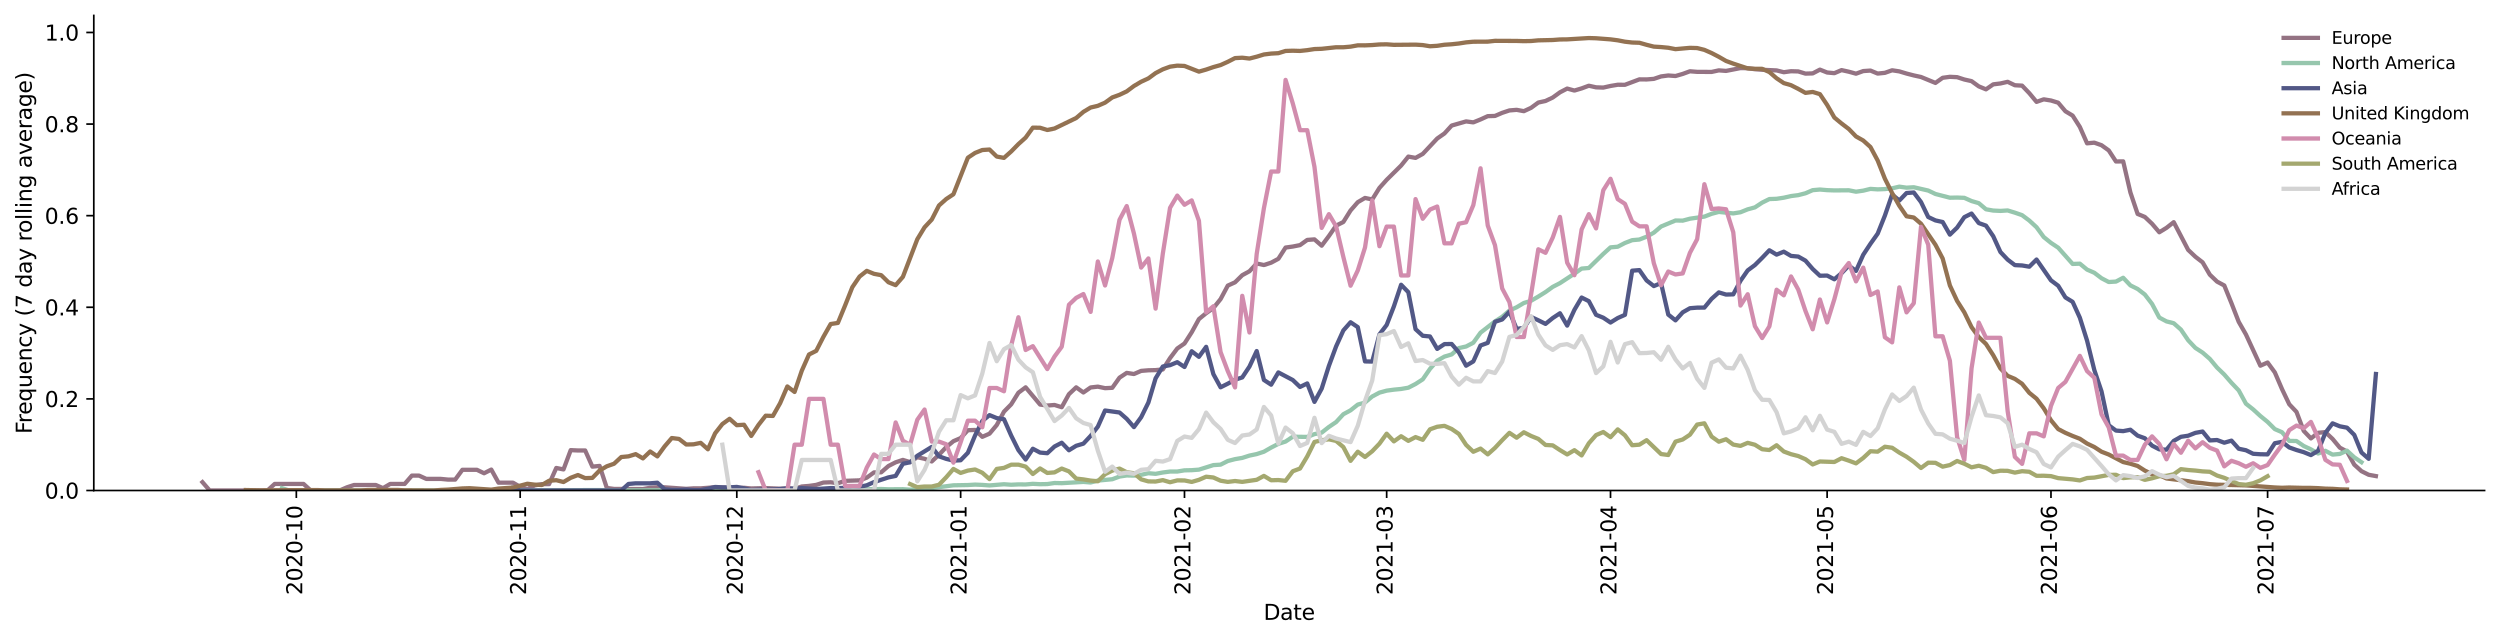 <?xml version="1.0" encoding="utf-8" standalone="no"?>
<!DOCTYPE svg PUBLIC "-//W3C//DTD SVG 1.1//EN"
  "http://www.w3.org/Graphics/SVG/1.1/DTD/svg11.dtd">
<svg height="298.621pt" version="1.1" viewBox="0 0 1166.981 298.621" width="1166.981pt" xmlns="http://www.w3.org/2000/svg" xmlns:xlink="http://www.w3.org/1999/xlink">
 <defs>
  <style type="text/css">*{stroke-linecap:butt;stroke-linejoin:round;}</style>
 </defs>
 <g id="figure_1">
  <g id="patch_1">
   <path d="M 0 298.621 
L 1166.981 298.621 
L 1166.981 0 
L 0 0 
z
" style="fill:#ffffff;"/>
  </g>
  <g id="axes_1">
   <g id="patch_2">
    <path d="M 43.781 228.96 
L 1159.781 228.96 
L 1159.781 7.2 
L 43.781 7.2 
z
" style="fill:#ffffff;"/>
   </g>
   <g id="matplotlib.axis_1">
    <g id="xtick_1">
     <g id="line2d_1">
      <defs>
       <path d="M 0 0 
L 0 3.5 
" id="m2a8f7f9be6" style="stroke:#000000;stroke-width:0.8;"/>
      </defs>
      <g>
       <use style="stroke:#000000;stroke-width:0.8;" x="138.326" xlink:href="#m2a8f7f9be6" y="228.96"/>
      </g>
     </g>
     <g id="text_1">
      <!-- 2020-10 -->
      <g transform="translate(141.085 277.743)rotate(-90)scale(0.1 -0.1)">
       <defs>
        <path d="M 1228 531 
L 3431 531 
L 3431 0 
L 469 0 
L 469 531 
Q 828 903 1448 1529 
Q 2069 2156 2228 2338 
Q 2531 2678 2651 2914 
Q 2772 3150 2772 3378 
Q 2772 3750 2511 3984 
Q 2250 4219 1831 4219 
Q 1534 4219 1204 4116 
Q 875 4013 500 3803 
L 500 4441 
Q 881 4594 1212 4672 
Q 1544 4750 1819 4750 
Q 2544 4750 2975 4387 
Q 3406 4025 3406 3419 
Q 3406 3131 3298 2873 
Q 3191 2616 2906 2266 
Q 2828 2175 2409 1742 
Q 1991 1309 1228 531 
z
" id="DejaVuSans-32" transform="scale(0.016)"/>
        <path d="M 2034 4250 
Q 1547 4250 1301 3770 
Q 1056 3291 1056 2328 
Q 1056 1369 1301 889 
Q 1547 409 2034 409 
Q 2525 409 2770 889 
Q 3016 1369 3016 2328 
Q 3016 3291 2770 3770 
Q 2525 4250 2034 4250 
z
M 2034 4750 
Q 2819 4750 3233 4129 
Q 3647 3509 3647 2328 
Q 3647 1150 3233 529 
Q 2819 -91 2034 -91 
Q 1250 -91 836 529 
Q 422 1150 422 2328 
Q 422 3509 836 4129 
Q 1250 4750 2034 4750 
z
" id="DejaVuSans-30" transform="scale(0.016)"/>
        <path d="M 313 2009 
L 1997 2009 
L 1997 1497 
L 313 1497 
L 313 2009 
z
" id="DejaVuSans-2d" transform="scale(0.016)"/>
        <path d="M 794 531 
L 1825 531 
L 1825 4091 
L 703 3866 
L 703 4441 
L 1819 4666 
L 2450 4666 
L 2450 531 
L 3481 531 
L 3481 0 
L 794 0 
L 794 531 
z
" id="DejaVuSans-31" transform="scale(0.016)"/>
       </defs>
       <use xlink:href="#DejaVuSans-32"/>
       <use x="63.623" xlink:href="#DejaVuSans-30"/>
       <use x="127.246" xlink:href="#DejaVuSans-32"/>
       <use x="190.869" xlink:href="#DejaVuSans-30"/>
       <use x="254.492" xlink:href="#DejaVuSans-2d"/>
       <use x="290.576" xlink:href="#DejaVuSans-31"/>
       <use x="354.199" xlink:href="#DejaVuSans-30"/>
      </g>
     </g>
    </g>
    <g id="xtick_2">
     <g id="line2d_2">
      <g>
       <use style="stroke:#000000;stroke-width:0.8;" x="242.814" xlink:href="#m2a8f7f9be6" y="228.96"/>
      </g>
     </g>
     <g id="text_2">
      <!-- 2020-11 -->
      <g transform="translate(245.574 277.743)rotate(-90)scale(0.1 -0.1)">
       <use xlink:href="#DejaVuSans-32"/>
       <use x="63.623" xlink:href="#DejaVuSans-30"/>
       <use x="127.246" xlink:href="#DejaVuSans-32"/>
       <use x="190.869" xlink:href="#DejaVuSans-30"/>
       <use x="254.492" xlink:href="#DejaVuSans-2d"/>
       <use x="290.576" xlink:href="#DejaVuSans-31"/>
       <use x="354.199" xlink:href="#DejaVuSans-31"/>
      </g>
     </g>
    </g>
    <g id="xtick_3">
     <g id="line2d_3">
      <g>
       <use style="stroke:#000000;stroke-width:0.8;" x="343.932" xlink:href="#m2a8f7f9be6" y="228.96"/>
      </g>
     </g>
     <g id="text_3">
      <!-- 2020-12 -->
      <g transform="translate(346.691 277.743)rotate(-90)scale(0.1 -0.1)">
       <use xlink:href="#DejaVuSans-32"/>
       <use x="63.623" xlink:href="#DejaVuSans-30"/>
       <use x="127.246" xlink:href="#DejaVuSans-32"/>
       <use x="190.869" xlink:href="#DejaVuSans-30"/>
       <use x="254.492" xlink:href="#DejaVuSans-2d"/>
       <use x="290.576" xlink:href="#DejaVuSans-31"/>
       <use x="354.199" xlink:href="#DejaVuSans-32"/>
      </g>
     </g>
    </g>
    <g id="xtick_4">
     <g id="line2d_4">
      <g>
       <use style="stroke:#000000;stroke-width:0.8;" x="448.42" xlink:href="#m2a8f7f9be6" y="228.96"/>
      </g>
     </g>
     <g id="text_4">
      <!-- 2021-01 -->
      <g transform="translate(451.179 277.743)rotate(-90)scale(0.1 -0.1)">
       <use xlink:href="#DejaVuSans-32"/>
       <use x="63.623" xlink:href="#DejaVuSans-30"/>
       <use x="127.246" xlink:href="#DejaVuSans-32"/>
       <use x="190.869" xlink:href="#DejaVuSans-31"/>
       <use x="254.492" xlink:href="#DejaVuSans-2d"/>
       <use x="290.576" xlink:href="#DejaVuSans-30"/>
       <use x="354.199" xlink:href="#DejaVuSans-31"/>
      </g>
     </g>
    </g>
    <g id="xtick_5">
     <g id="line2d_5">
      <g>
       <use style="stroke:#000000;stroke-width:0.8;" x="552.908" xlink:href="#m2a8f7f9be6" y="228.96"/>
      </g>
     </g>
     <g id="text_5">
      <!-- 2021-02 -->
      <g transform="translate(555.667 277.743)rotate(-90)scale(0.1 -0.1)">
       <use xlink:href="#DejaVuSans-32"/>
       <use x="63.623" xlink:href="#DejaVuSans-30"/>
       <use x="127.246" xlink:href="#DejaVuSans-32"/>
       <use x="190.869" xlink:href="#DejaVuSans-31"/>
       <use x="254.492" xlink:href="#DejaVuSans-2d"/>
       <use x="290.576" xlink:href="#DejaVuSans-30"/>
       <use x="354.199" xlink:href="#DejaVuSans-32"/>
      </g>
     </g>
    </g>
    <g id="xtick_6">
     <g id="line2d_6">
      <g>
       <use style="stroke:#000000;stroke-width:0.8;" x="647.284" xlink:href="#m2a8f7f9be6" y="228.96"/>
      </g>
     </g>
     <g id="text_6">
      <!-- 2021-03 -->
      <g transform="translate(650.043 277.743)rotate(-90)scale(0.1 -0.1)">
       <defs>
        <path d="M 2597 2516 
Q 3050 2419 3304 2112 
Q 3559 1806 3559 1356 
Q 3559 666 3084 287 
Q 2609 -91 1734 -91 
Q 1441 -91 1130 -33 
Q 819 25 488 141 
L 488 750 
Q 750 597 1062 519 
Q 1375 441 1716 441 
Q 2309 441 2620 675 
Q 2931 909 2931 1356 
Q 2931 1769 2642 2001 
Q 2353 2234 1838 2234 
L 1294 2234 
L 1294 2753 
L 1863 2753 
Q 2328 2753 2575 2939 
Q 2822 3125 2822 3475 
Q 2822 3834 2567 4026 
Q 2313 4219 1838 4219 
Q 1578 4219 1281 4162 
Q 984 4106 628 3988 
L 628 4550 
Q 988 4650 1302 4700 
Q 1616 4750 1894 4750 
Q 2613 4750 3031 4423 
Q 3450 4097 3450 3541 
Q 3450 3153 3228 2886 
Q 3006 2619 2597 2516 
z
" id="DejaVuSans-33" transform="scale(0.016)"/>
       </defs>
       <use xlink:href="#DejaVuSans-32"/>
       <use x="63.623" xlink:href="#DejaVuSans-30"/>
       <use x="127.246" xlink:href="#DejaVuSans-32"/>
       <use x="190.869" xlink:href="#DejaVuSans-31"/>
       <use x="254.492" xlink:href="#DejaVuSans-2d"/>
       <use x="290.576" xlink:href="#DejaVuSans-30"/>
       <use x="354.199" xlink:href="#DejaVuSans-33"/>
      </g>
     </g>
    </g>
    <g id="xtick_7">
     <g id="line2d_7">
      <g>
       <use style="stroke:#000000;stroke-width:0.8;" x="751.772" xlink:href="#m2a8f7f9be6" y="228.96"/>
      </g>
     </g>
     <g id="text_7">
      <!-- 2021-04 -->
      <g transform="translate(754.532 277.743)rotate(-90)scale(0.1 -0.1)">
       <defs>
        <path d="M 2419 4116 
L 825 1625 
L 2419 1625 
L 2419 4116 
z
M 2253 4666 
L 3047 4666 
L 3047 1625 
L 3713 1625 
L 3713 1100 
L 3047 1100 
L 3047 0 
L 2419 0 
L 2419 1100 
L 313 1100 
L 313 1709 
L 2253 4666 
z
" id="DejaVuSans-34" transform="scale(0.016)"/>
       </defs>
       <use xlink:href="#DejaVuSans-32"/>
       <use x="63.623" xlink:href="#DejaVuSans-30"/>
       <use x="127.246" xlink:href="#DejaVuSans-32"/>
       <use x="190.869" xlink:href="#DejaVuSans-31"/>
       <use x="254.492" xlink:href="#DejaVuSans-2d"/>
       <use x="290.576" xlink:href="#DejaVuSans-30"/>
       <use x="354.199" xlink:href="#DejaVuSans-34"/>
      </g>
     </g>
    </g>
    <g id="xtick_8">
     <g id="line2d_8">
      <g>
       <use style="stroke:#000000;stroke-width:0.8;" x="852.89" xlink:href="#m2a8f7f9be6" y="228.96"/>
      </g>
     </g>
     <g id="text_8">
      <!-- 2021-05 -->
      <g transform="translate(855.649 277.743)rotate(-90)scale(0.1 -0.1)">
       <defs>
        <path d="M 691 4666 
L 3169 4666 
L 3169 4134 
L 1269 4134 
L 1269 2991 
Q 1406 3038 1543 3061 
Q 1681 3084 1819 3084 
Q 2600 3084 3056 2656 
Q 3513 2228 3513 1497 
Q 3513 744 3044 326 
Q 2575 -91 1722 -91 
Q 1428 -91 1123 -41 
Q 819 9 494 109 
L 494 744 
Q 775 591 1075 516 
Q 1375 441 1709 441 
Q 2250 441 2565 725 
Q 2881 1009 2881 1497 
Q 2881 1984 2565 2268 
Q 2250 2553 1709 2553 
Q 1456 2553 1204 2497 
Q 953 2441 691 2322 
L 691 4666 
z
" id="DejaVuSans-35" transform="scale(0.016)"/>
       </defs>
       <use xlink:href="#DejaVuSans-32"/>
       <use x="63.623" xlink:href="#DejaVuSans-30"/>
       <use x="127.246" xlink:href="#DejaVuSans-32"/>
       <use x="190.869" xlink:href="#DejaVuSans-31"/>
       <use x="254.492" xlink:href="#DejaVuSans-2d"/>
       <use x="290.576" xlink:href="#DejaVuSans-30"/>
       <use x="354.199" xlink:href="#DejaVuSans-35"/>
      </g>
     </g>
    </g>
    <g id="xtick_9">
     <g id="line2d_9">
      <g>
       <use style="stroke:#000000;stroke-width:0.8;" x="957.378" xlink:href="#m2a8f7f9be6" y="228.96"/>
      </g>
     </g>
     <g id="text_9">
      <!-- 2021-06 -->
      <g transform="translate(960.137 277.743)rotate(-90)scale(0.1 -0.1)">
       <defs>
        <path d="M 2113 2584 
Q 1688 2584 1439 2293 
Q 1191 2003 1191 1497 
Q 1191 994 1439 701 
Q 1688 409 2113 409 
Q 2538 409 2786 701 
Q 3034 994 3034 1497 
Q 3034 2003 2786 2293 
Q 2538 2584 2113 2584 
z
M 3366 4563 
L 3366 3988 
Q 3128 4100 2886 4159 
Q 2644 4219 2406 4219 
Q 1781 4219 1451 3797 
Q 1122 3375 1075 2522 
Q 1259 2794 1537 2939 
Q 1816 3084 2150 3084 
Q 2853 3084 3261 2657 
Q 3669 2231 3669 1497 
Q 3669 778 3244 343 
Q 2819 -91 2113 -91 
Q 1303 -91 875 529 
Q 447 1150 447 2328 
Q 447 3434 972 4092 
Q 1497 4750 2381 4750 
Q 2619 4750 2861 4703 
Q 3103 4656 3366 4563 
z
" id="DejaVuSans-36" transform="scale(0.016)"/>
       </defs>
       <use xlink:href="#DejaVuSans-32"/>
       <use x="63.623" xlink:href="#DejaVuSans-30"/>
       <use x="127.246" xlink:href="#DejaVuSans-32"/>
       <use x="190.869" xlink:href="#DejaVuSans-31"/>
       <use x="254.492" xlink:href="#DejaVuSans-2d"/>
       <use x="290.576" xlink:href="#DejaVuSans-30"/>
       <use x="354.199" xlink:href="#DejaVuSans-36"/>
      </g>
     </g>
    </g>
    <g id="xtick_10">
     <g id="line2d_10">
      <g>
       <use style="stroke:#000000;stroke-width:0.8;" x="1058.495" xlink:href="#m2a8f7f9be6" y="228.96"/>
      </g>
     </g>
     <g id="text_10">
      <!-- 2021-07 -->
      <g transform="translate(1061.255 277.743)rotate(-90)scale(0.1 -0.1)">
       <defs>
        <path d="M 525 4666 
L 3525 4666 
L 3525 4397 
L 1831 0 
L 1172 0 
L 2766 4134 
L 525 4134 
L 525 4666 
z
" id="DejaVuSans-37" transform="scale(0.016)"/>
       </defs>
       <use xlink:href="#DejaVuSans-32"/>
       <use x="63.623" xlink:href="#DejaVuSans-30"/>
       <use x="127.246" xlink:href="#DejaVuSans-32"/>
       <use x="190.869" xlink:href="#DejaVuSans-31"/>
       <use x="254.492" xlink:href="#DejaVuSans-2d"/>
       <use x="290.576" xlink:href="#DejaVuSans-30"/>
       <use x="354.199" xlink:href="#DejaVuSans-37"/>
      </g>
     </g>
    </g>
    <g id="text_11">
     <!-- Date -->
     <g transform="translate(589.83 289.341)scale(0.1 -0.1)">
      <defs>
       <path d="M 1259 4147 
L 1259 519 
L 2022 519 
Q 2988 519 3436 956 
Q 3884 1394 3884 2338 
Q 3884 3275 3436 3711 
Q 2988 4147 2022 4147 
L 1259 4147 
z
M 628 4666 
L 1925 4666 
Q 3281 4666 3915 4102 
Q 4550 3538 4550 2338 
Q 4550 1131 3912 565 
Q 3275 0 1925 0 
L 628 0 
L 628 4666 
z
" id="DejaVuSans-44" transform="scale(0.016)"/>
       <path d="M 2194 1759 
Q 1497 1759 1228 1600 
Q 959 1441 959 1056 
Q 959 750 1161 570 
Q 1363 391 1709 391 
Q 2188 391 2477 730 
Q 2766 1069 2766 1631 
L 2766 1759 
L 2194 1759 
z
M 3341 1997 
L 3341 0 
L 2766 0 
L 2766 531 
Q 2569 213 2275 61 
Q 1981 -91 1556 -91 
Q 1019 -91 701 211 
Q 384 513 384 1019 
Q 384 1609 779 1909 
Q 1175 2209 1959 2209 
L 2766 2209 
L 2766 2266 
Q 2766 2663 2505 2880 
Q 2244 3097 1772 3097 
Q 1472 3097 1187 3025 
Q 903 2953 641 2809 
L 641 3341 
Q 956 3463 1253 3523 
Q 1550 3584 1831 3584 
Q 2591 3584 2966 3190 
Q 3341 2797 3341 1997 
z
" id="DejaVuSans-61" transform="scale(0.016)"/>
       <path d="M 1172 4494 
L 1172 3500 
L 2356 3500 
L 2356 3053 
L 1172 3053 
L 1172 1153 
Q 1172 725 1289 603 
Q 1406 481 1766 481 
L 2356 481 
L 2356 0 
L 1766 0 
Q 1100 0 847 248 
Q 594 497 594 1153 
L 594 3053 
L 172 3053 
L 172 3500 
L 594 3500 
L 594 4494 
L 1172 4494 
z
" id="DejaVuSans-74" transform="scale(0.016)"/>
       <path d="M 3597 1894 
L 3597 1613 
L 953 1613 
Q 991 1019 1311 708 
Q 1631 397 2203 397 
Q 2534 397 2845 478 
Q 3156 559 3463 722 
L 3463 178 
Q 3153 47 2828 -22 
Q 2503 -91 2169 -91 
Q 1331 -91 842 396 
Q 353 884 353 1716 
Q 353 2575 817 3079 
Q 1281 3584 2069 3584 
Q 2775 3584 3186 3129 
Q 3597 2675 3597 1894 
z
M 3022 2063 
Q 3016 2534 2758 2815 
Q 2500 3097 2075 3097 
Q 1594 3097 1305 2825 
Q 1016 2553 972 2059 
L 3022 2063 
z
" id="DejaVuSans-65" transform="scale(0.016)"/>
      </defs>
      <use xlink:href="#DejaVuSans-44"/>
      <use x="77.002" xlink:href="#DejaVuSans-61"/>
      <use x="138.281" xlink:href="#DejaVuSans-74"/>
      <use x="177.49" xlink:href="#DejaVuSans-65"/>
     </g>
    </g>
   </g>
   <g id="matplotlib.axis_2">
    <g id="ytick_1">
     <g id="line2d_11">
      <defs>
       <path d="M 0 0 
L -3.5 0 
" id="m794d58ece5" style="stroke:#000000;stroke-width:0.8;"/>
      </defs>
      <g>
       <use style="stroke:#000000;stroke-width:0.8;" x="43.781" xlink:href="#m794d58ece5" y="228.96"/>
      </g>
     </g>
     <g id="text_12">
      <!-- 0.0 -->
      <g transform="translate(20.878 232.759)scale(0.1 -0.1)">
       <defs>
        <path d="M 684 794 
L 1344 794 
L 1344 0 
L 684 0 
L 684 794 
z
" id="DejaVuSans-2e" transform="scale(0.016)"/>
       </defs>
       <use xlink:href="#DejaVuSans-30"/>
       <use x="63.623" xlink:href="#DejaVuSans-2e"/>
       <use x="95.41" xlink:href="#DejaVuSans-30"/>
      </g>
     </g>
    </g>
    <g id="ytick_2">
     <g id="line2d_12">
      <g>
       <use style="stroke:#000000;stroke-width:0.8;" x="43.781" xlink:href="#m794d58ece5" y="186.199"/>
      </g>
     </g>
     <g id="text_13">
      <!-- 0.2 -->
      <g transform="translate(20.878 189.999)scale(0.1 -0.1)">
       <use xlink:href="#DejaVuSans-30"/>
       <use x="63.623" xlink:href="#DejaVuSans-2e"/>
       <use x="95.41" xlink:href="#DejaVuSans-32"/>
      </g>
     </g>
    </g>
    <g id="ytick_3">
     <g id="line2d_13">
      <g>
       <use style="stroke:#000000;stroke-width:0.8;" x="43.781" xlink:href="#m794d58ece5" y="143.439"/>
      </g>
     </g>
     <g id="text_14">
      <!-- 0.4 -->
      <g transform="translate(20.878 147.238)scale(0.1 -0.1)">
       <use xlink:href="#DejaVuSans-30"/>
       <use x="63.623" xlink:href="#DejaVuSans-2e"/>
       <use x="95.41" xlink:href="#DejaVuSans-34"/>
      </g>
     </g>
    </g>
    <g id="ytick_4">
     <g id="line2d_14">
      <g>
       <use style="stroke:#000000;stroke-width:0.8;" x="43.781" xlink:href="#m794d58ece5" y="100.678"/>
      </g>
     </g>
     <g id="text_15">
      <!-- 0.6 -->
      <g transform="translate(20.878 104.478)scale(0.1 -0.1)">
       <use xlink:href="#DejaVuSans-30"/>
       <use x="63.623" xlink:href="#DejaVuSans-2e"/>
       <use x="95.41" xlink:href="#DejaVuSans-36"/>
      </g>
     </g>
    </g>
    <g id="ytick_5">
     <g id="line2d_15">
      <g>
       <use style="stroke:#000000;stroke-width:0.8;" x="43.781" xlink:href="#m794d58ece5" y="57.918"/>
      </g>
     </g>
     <g id="text_16">
      <!-- 0.8 -->
      <g transform="translate(20.878 61.717)scale(0.1 -0.1)">
       <defs>
        <path d="M 2034 2216 
Q 1584 2216 1326 1975 
Q 1069 1734 1069 1313 
Q 1069 891 1326 650 
Q 1584 409 2034 409 
Q 2484 409 2743 651 
Q 3003 894 3003 1313 
Q 3003 1734 2745 1975 
Q 2488 2216 2034 2216 
z
M 1403 2484 
Q 997 2584 770 2862 
Q 544 3141 544 3541 
Q 544 4100 942 4425 
Q 1341 4750 2034 4750 
Q 2731 4750 3128 4425 
Q 3525 4100 3525 3541 
Q 3525 3141 3298 2862 
Q 3072 2584 2669 2484 
Q 3125 2378 3379 2068 
Q 3634 1759 3634 1313 
Q 3634 634 3220 271 
Q 2806 -91 2034 -91 
Q 1263 -91 848 271 
Q 434 634 434 1313 
Q 434 1759 690 2068 
Q 947 2378 1403 2484 
z
M 1172 3481 
Q 1172 3119 1398 2916 
Q 1625 2713 2034 2713 
Q 2441 2713 2670 2916 
Q 2900 3119 2900 3481 
Q 2900 3844 2670 4047 
Q 2441 4250 2034 4250 
Q 1625 4250 1398 4047 
Q 1172 3844 1172 3481 
z
" id="DejaVuSans-38" transform="scale(0.016)"/>
       </defs>
       <use xlink:href="#DejaVuSans-30"/>
       <use x="63.623" xlink:href="#DejaVuSans-2e"/>
       <use x="95.41" xlink:href="#DejaVuSans-38"/>
      </g>
     </g>
    </g>
    <g id="ytick_6">
     <g id="line2d_16">
      <g>
       <use style="stroke:#000000;stroke-width:0.8;" x="43.781" xlink:href="#m794d58ece5" y="15.157"/>
      </g>
     </g>
     <g id="text_17">
      <!-- 1.0 -->
      <g transform="translate(20.878 18.957)scale(0.1 -0.1)">
       <use xlink:href="#DejaVuSans-31"/>
       <use x="63.623" xlink:href="#DejaVuSans-2e"/>
       <use x="95.41" xlink:href="#DejaVuSans-30"/>
      </g>
     </g>
    </g>
    <g id="text_18">
     <!-- Frequency (7 day rolling average) -->
     <g transform="translate(14.798 202.529)rotate(-90)scale(0.1 -0.1)">
      <defs>
       <path d="M 628 4666 
L 3309 4666 
L 3309 4134 
L 1259 4134 
L 1259 2759 
L 3109 2759 
L 3109 2228 
L 1259 2228 
L 1259 0 
L 628 0 
L 628 4666 
z
" id="DejaVuSans-46" transform="scale(0.016)"/>
       <path d="M 2631 2963 
Q 2534 3019 2420 3045 
Q 2306 3072 2169 3072 
Q 1681 3072 1420 2755 
Q 1159 2438 1159 1844 
L 1159 0 
L 581 0 
L 581 3500 
L 1159 3500 
L 1159 2956 
Q 1341 3275 1631 3429 
Q 1922 3584 2338 3584 
Q 2397 3584 2469 3576 
Q 2541 3569 2628 3553 
L 2631 2963 
z
" id="DejaVuSans-72" transform="scale(0.016)"/>
       <path d="M 947 1747 
Q 947 1113 1208 752 
Q 1469 391 1925 391 
Q 2381 391 2643 752 
Q 2906 1113 2906 1747 
Q 2906 2381 2643 2742 
Q 2381 3103 1925 3103 
Q 1469 3103 1208 2742 
Q 947 2381 947 1747 
z
M 2906 525 
Q 2725 213 2448 61 
Q 2172 -91 1784 -91 
Q 1150 -91 751 415 
Q 353 922 353 1747 
Q 353 2572 751 3078 
Q 1150 3584 1784 3584 
Q 2172 3584 2448 3432 
Q 2725 3281 2906 2969 
L 2906 3500 
L 3481 3500 
L 3481 -1331 
L 2906 -1331 
L 2906 525 
z
" id="DejaVuSans-71" transform="scale(0.016)"/>
       <path d="M 544 1381 
L 544 3500 
L 1119 3500 
L 1119 1403 
Q 1119 906 1312 657 
Q 1506 409 1894 409 
Q 2359 409 2629 706 
Q 2900 1003 2900 1516 
L 2900 3500 
L 3475 3500 
L 3475 0 
L 2900 0 
L 2900 538 
Q 2691 219 2414 64 
Q 2138 -91 1772 -91 
Q 1169 -91 856 284 
Q 544 659 544 1381 
z
M 1991 3584 
L 1991 3584 
z
" id="DejaVuSans-75" transform="scale(0.016)"/>
       <path d="M 3513 2113 
L 3513 0 
L 2938 0 
L 2938 2094 
Q 2938 2591 2744 2837 
Q 2550 3084 2163 3084 
Q 1697 3084 1428 2787 
Q 1159 2491 1159 1978 
L 1159 0 
L 581 0 
L 581 3500 
L 1159 3500 
L 1159 2956 
Q 1366 3272 1645 3428 
Q 1925 3584 2291 3584 
Q 2894 3584 3203 3211 
Q 3513 2838 3513 2113 
z
" id="DejaVuSans-6e" transform="scale(0.016)"/>
       <path d="M 3122 3366 
L 3122 2828 
Q 2878 2963 2633 3030 
Q 2388 3097 2138 3097 
Q 1578 3097 1268 2742 
Q 959 2388 959 1747 
Q 959 1106 1268 751 
Q 1578 397 2138 397 
Q 2388 397 2633 464 
Q 2878 531 3122 666 
L 3122 134 
Q 2881 22 2623 -34 
Q 2366 -91 2075 -91 
Q 1284 -91 818 406 
Q 353 903 353 1747 
Q 353 2603 823 3093 
Q 1294 3584 2113 3584 
Q 2378 3584 2631 3529 
Q 2884 3475 3122 3366 
z
" id="DejaVuSans-63" transform="scale(0.016)"/>
       <path d="M 2059 -325 
Q 1816 -950 1584 -1140 
Q 1353 -1331 966 -1331 
L 506 -1331 
L 506 -850 
L 844 -850 
Q 1081 -850 1212 -737 
Q 1344 -625 1503 -206 
L 1606 56 
L 191 3500 
L 800 3500 
L 1894 763 
L 2988 3500 
L 3597 3500 
L 2059 -325 
z
" id="DejaVuSans-79" transform="scale(0.016)"/>
       <path id="DejaVuSans-20" transform="scale(0.016)"/>
       <path d="M 1984 4856 
Q 1566 4138 1362 3434 
Q 1159 2731 1159 2009 
Q 1159 1288 1364 580 
Q 1569 -128 1984 -844 
L 1484 -844 
Q 1016 -109 783 600 
Q 550 1309 550 2009 
Q 550 2706 781 3412 
Q 1013 4119 1484 4856 
L 1984 4856 
z
" id="DejaVuSans-28" transform="scale(0.016)"/>
       <path d="M 2906 2969 
L 2906 4863 
L 3481 4863 
L 3481 0 
L 2906 0 
L 2906 525 
Q 2725 213 2448 61 
Q 2172 -91 1784 -91 
Q 1150 -91 751 415 
Q 353 922 353 1747 
Q 353 2572 751 3078 
Q 1150 3584 1784 3584 
Q 2172 3584 2448 3432 
Q 2725 3281 2906 2969 
z
M 947 1747 
Q 947 1113 1208 752 
Q 1469 391 1925 391 
Q 2381 391 2643 752 
Q 2906 1113 2906 1747 
Q 2906 2381 2643 2742 
Q 2381 3103 1925 3103 
Q 1469 3103 1208 2742 
Q 947 2381 947 1747 
z
" id="DejaVuSans-64" transform="scale(0.016)"/>
       <path d="M 1959 3097 
Q 1497 3097 1228 2736 
Q 959 2375 959 1747 
Q 959 1119 1226 758 
Q 1494 397 1959 397 
Q 2419 397 2687 759 
Q 2956 1122 2956 1747 
Q 2956 2369 2687 2733 
Q 2419 3097 1959 3097 
z
M 1959 3584 
Q 2709 3584 3137 3096 
Q 3566 2609 3566 1747 
Q 3566 888 3137 398 
Q 2709 -91 1959 -91 
Q 1206 -91 779 398 
Q 353 888 353 1747 
Q 353 2609 779 3096 
Q 1206 3584 1959 3584 
z
" id="DejaVuSans-6f" transform="scale(0.016)"/>
       <path d="M 603 4863 
L 1178 4863 
L 1178 0 
L 603 0 
L 603 4863 
z
" id="DejaVuSans-6c" transform="scale(0.016)"/>
       <path d="M 603 3500 
L 1178 3500 
L 1178 0 
L 603 0 
L 603 3500 
z
M 603 4863 
L 1178 4863 
L 1178 4134 
L 603 4134 
L 603 4863 
z
" id="DejaVuSans-69" transform="scale(0.016)"/>
       <path d="M 2906 1791 
Q 2906 2416 2648 2759 
Q 2391 3103 1925 3103 
Q 1463 3103 1205 2759 
Q 947 2416 947 1791 
Q 947 1169 1205 825 
Q 1463 481 1925 481 
Q 2391 481 2648 825 
Q 2906 1169 2906 1791 
z
M 3481 434 
Q 3481 -459 3084 -895 
Q 2688 -1331 1869 -1331 
Q 1566 -1331 1297 -1286 
Q 1028 -1241 775 -1147 
L 775 -588 
Q 1028 -725 1275 -790 
Q 1522 -856 1778 -856 
Q 2344 -856 2625 -561 
Q 2906 -266 2906 331 
L 2906 616 
Q 2728 306 2450 153 
Q 2172 0 1784 0 
Q 1141 0 747 490 
Q 353 981 353 1791 
Q 353 2603 747 3093 
Q 1141 3584 1784 3584 
Q 2172 3584 2450 3431 
Q 2728 3278 2906 2969 
L 2906 3500 
L 3481 3500 
L 3481 434 
z
" id="DejaVuSans-67" transform="scale(0.016)"/>
       <path d="M 191 3500 
L 800 3500 
L 1894 563 
L 2988 3500 
L 3597 3500 
L 2284 0 
L 1503 0 
L 191 3500 
z
" id="DejaVuSans-76" transform="scale(0.016)"/>
       <path d="M 513 4856 
L 1013 4856 
Q 1481 4119 1714 3412 
Q 1947 2706 1947 2009 
Q 1947 1309 1714 600 
Q 1481 -109 1013 -844 
L 513 -844 
Q 928 -128 1133 580 
Q 1338 1288 1338 2009 
Q 1338 2731 1133 3434 
Q 928 4138 513 4856 
z
" id="DejaVuSans-29" transform="scale(0.016)"/>
      </defs>
      <use xlink:href="#DejaVuSans-46"/>
      <use x="50.27" xlink:href="#DejaVuSans-72"/>
      <use x="89.133" xlink:href="#DejaVuSans-65"/>
      <use x="150.656" xlink:href="#DejaVuSans-71"/>
      <use x="214.133" xlink:href="#DejaVuSans-75"/>
      <use x="277.512" xlink:href="#DejaVuSans-65"/>
      <use x="339.035" xlink:href="#DejaVuSans-6e"/>
      <use x="402.414" xlink:href="#DejaVuSans-63"/>
      <use x="457.395" xlink:href="#DejaVuSans-79"/>
      <use x="516.574" xlink:href="#DejaVuSans-20"/>
      <use x="548.361" xlink:href="#DejaVuSans-28"/>
      <use x="587.375" xlink:href="#DejaVuSans-37"/>
      <use x="650.998" xlink:href="#DejaVuSans-20"/>
      <use x="682.785" xlink:href="#DejaVuSans-64"/>
      <use x="746.262" xlink:href="#DejaVuSans-61"/>
      <use x="807.541" xlink:href="#DejaVuSans-79"/>
      <use x="866.721" xlink:href="#DejaVuSans-20"/>
      <use x="898.508" xlink:href="#DejaVuSans-72"/>
      <use x="937.371" xlink:href="#DejaVuSans-6f"/>
      <use x="998.553" xlink:href="#DejaVuSans-6c"/>
      <use x="1026.336" xlink:href="#DejaVuSans-6c"/>
      <use x="1054.119" xlink:href="#DejaVuSans-69"/>
      <use x="1081.902" xlink:href="#DejaVuSans-6e"/>
      <use x="1145.281" xlink:href="#DejaVuSans-67"/>
      <use x="1208.758" xlink:href="#DejaVuSans-20"/>
      <use x="1240.545" xlink:href="#DejaVuSans-61"/>
      <use x="1301.824" xlink:href="#DejaVuSans-76"/>
      <use x="1361.004" xlink:href="#DejaVuSans-65"/>
      <use x="1422.527" xlink:href="#DejaVuSans-72"/>
      <use x="1463.641" xlink:href="#DejaVuSans-61"/>
      <use x="1524.92" xlink:href="#DejaVuSans-67"/>
      <use x="1588.396" xlink:href="#DejaVuSans-65"/>
      <use x="1649.92" xlink:href="#DejaVuSans-29"/>
     </g>
    </g>
   </g>
   <g id="line2d_17">
    <path clip-path="url(#p4429520f28)" d="M 94.509 225.073 
L 97.879 228.96 
L 124.844 228.96 
L 128.214 225.906 
L 141.697 225.906 
L 145.067 228.96 
L 158.55 228.96 
L 161.92 227.485 
L 165.291 226.389 
L 175.403 226.389 
L 178.773 227.864 
L 182.144 225.906 
L 188.885 225.906 
L 192.255 222.018 
L 195.626 222.018 
L 198.997 223.546 
L 205.738 223.546 
L 209.108 223.869 
L 212.479 223.869 
L 215.85 219.288 
L 222.591 219.288 
L 225.961 220.908 
L 229.332 219.197 
L 232.702 225.306 
L 239.444 225.306 
L 242.814 227.25 
L 246.185 228.281 
L 249.555 226.593 
L 252.926 225.991 
L 256.297 225.991 
L 259.667 218.445 
L 263.038 219.124 
L 266.408 210.122 
L 269.779 210.276 
L 273.149 210.276 
L 276.52 217.822 
L 279.891 217.484 
L 283.261 227.778 
L 286.632 228.226 
L 300.114 228.284 
L 303.485 227.694 
L 306.855 227.43 
L 310.226 227.473 
L 320.338 228.19 
L 323.708 227.957 
L 327.079 227.957 
L 333.82 227.441 
L 337.19 227.584 
L 340.561 227.87 
L 347.302 227.697 
L 350.673 228.007 
L 357.414 227.832 
L 364.155 228.106 
L 367.526 227.981 
L 370.896 228.168 
L 374.267 227.09 
L 377.637 226.82 
L 381.008 226.34 
L 384.379 225.254 
L 387.749 225.127 
L 391.12 225.565 
L 394.49 224.456 
L 401.232 224.226 
L 404.602 222.97 
L 407.973 220.515 
L 411.343 220.462 
L 414.714 217.536 
L 418.084 215.805 
L 421.455 214.681 
L 424.826 215.713 
L 428.196 213.427 
L 431.567 214.165 
L 434.937 215.401 
L 438.308 212.285 
L 441.679 208.726 
L 445.049 205.944 
L 448.42 204.494 
L 451.79 200.823 
L 455.161 200.698 
L 458.531 203.908 
L 461.902 202.434 
L 465.273 198.401 
L 468.643 192.165 
L 472.014 188.741 
L 475.384 183.324 
L 478.755 180.806 
L 485.496 188.84 
L 488.867 189.311 
L 492.237 189.036 
L 495.608 190.077 
L 498.978 183.991 
L 502.349 180.811 
L 505.72 183.201 
L 509.09 180.865 
L 512.461 180.482 
L 515.831 181.193 
L 519.202 181.027 
L 522.573 176.29 
L 525.943 174.061 
L 529.314 174.587 
L 532.684 173.128 
L 536.055 172.851 
L 539.425 172.762 
L 542.796 172.449 
L 546.167 167.161 
L 549.537 162.681 
L 552.908 160.345 
L 556.278 155.097 
L 559.649 148.947 
L 563.02 146.19 
L 566.39 143.808 
L 569.761 139.612 
L 573.131 133.313 
L 576.502 131.785 
L 579.872 128.462 
L 583.243 126.615 
L 586.614 123.009 
L 589.984 123.712 
L 593.355 122.619 
L 596.725 120.809 
L 600.096 115.555 
L 603.467 115.083 
L 606.837 114.415 
L 610.208 111.993 
L 613.578 111.741 
L 616.949 114.679 
L 620.319 110.175 
L 623.69 105.32 
L 627.061 103.628 
L 630.431 98.239 
L 633.802 94.374 
L 637.172 92.4 
L 640.543 93.106 
L 643.914 87.711 
L 647.284 83.941 
L 654.025 77.276 
L 657.396 73.096 
L 660.766 73.705 
L 664.137 71.839 
L 670.878 64.662 
L 674.249 62.31 
L 677.619 58.609 
L 684.361 56.673 
L 687.731 57.12 
L 691.102 55.754 
L 694.472 54.22 
L 697.843 54.119 
L 701.213 52.673 
L 704.584 51.552 
L 707.955 51.274 
L 711.325 51.896 
L 714.696 50.339 
L 718.066 47.869 
L 721.437 47.133 
L 724.808 45.528 
L 728.178 43.093 
L 731.549 41.343 
L 734.919 42.269 
L 738.29 41.265 
L 741.66 40.015 
L 745.031 40.767 
L 748.402 40.882 
L 751.772 40.126 
L 755.143 39.563 
L 758.513 39.579 
L 765.255 37.046 
L 768.625 37.083 
L 771.996 36.813 
L 775.366 35.676 
L 778.737 35.234 
L 782.107 35.484 
L 785.478 34.508 
L 788.849 33.274 
L 792.219 33.539 
L 798.96 33.576 
L 802.331 32.847 
L 805.702 33.101 
L 812.443 31.783 
L 815.813 31.839 
L 819.184 32.309 
L 822.554 32.569 
L 829.296 32.871 
L 832.666 33.714 
L 836.037 33.248 
L 839.407 33.344 
L 842.778 34.362 
L 846.149 34.264 
L 849.519 32.502 
L 852.89 33.843 
L 856.26 34.155 
L 859.631 32.724 
L 863.001 33.473 
L 866.372 34.397 
L 869.743 33.175 
L 873.113 32.943 
L 876.484 34.343 
L 879.854 33.998 
L 883.225 32.808 
L 886.596 33.323 
L 889.966 34.338 
L 893.337 35.206 
L 896.707 35.938 
L 903.448 38.707 
L 906.819 36.315 
L 910.19 35.858 
L 913.56 36.02 
L 916.931 37.117 
L 920.301 37.872 
L 923.672 40.318 
L 927.043 41.707 
L 930.413 39.376 
L 933.784 38.961 
L 937.154 38.191 
L 940.525 39.796 
L 943.895 39.973 
L 947.266 43.493 
L 950.637 47.55 
L 954.007 46.369 
L 957.378 46.914 
L 960.748 47.942 
L 964.119 51.937 
L 967.489 53.963 
L 970.86 59.262 
L 974.231 66.9 
L 977.601 66.595 
L 980.972 67.781 
L 984.342 70.212 
L 987.713 75.378 
L 991.084 75.327 
L 994.454 89.847 
L 997.825 99.865 
L 1001.195 101.264 
L 1004.566 104.459 
L 1007.936 108.414 
L 1011.307 106.35 
L 1014.678 103.706 
L 1021.419 116.657 
L 1024.789 119.845 
L 1028.16 122.456 
L 1031.531 128.22 
L 1034.901 131.451 
L 1038.272 133.257 
L 1041.642 141.564 
L 1045.013 150.225 
L 1048.383 156.123 
L 1055.125 170.705 
L 1058.495 169.219 
L 1061.866 173.828 
L 1065.236 181.648 
L 1068.607 188.71 
L 1071.978 192.265 
L 1075.348 201.123 
L 1078.719 204.653 
L 1082.089 202.025 
L 1085.46 201.706 
L 1088.83 204.894 
L 1092.201 208.957 
L 1095.572 210.773 
L 1098.942 216.885 
L 1102.313 219.938 
L 1105.683 221.618 
L 1109.054 222.236 
L 1109.054 222.236 
" style="fill:none;stroke:#947383;stroke-linecap:square;stroke-width:2;"/>
   </g>
   <g id="line2d_18">
    <path clip-path="url(#p4429520f28)" d="M 131.585 227.864 
L 134.956 228.96 
L 256.297 228.88 
L 276.52 228.751 
L 279.891 228.751 
L 283.261 228.916 
L 306.855 228.861 
L 310.226 228.749 
L 330.449 228.848 
L 337.19 228.96 
L 343.932 228.856 
L 357.414 228.82 
L 360.785 228.924 
L 374.267 228.842 
L 384.379 228.785 
L 411.343 228.262 
L 414.714 228.394 
L 421.455 228.339 
L 424.826 228.575 
L 428.196 228.19 
L 434.937 227.838 
L 445.049 226.54 
L 451.79 226.413 
L 455.161 226.211 
L 458.531 226.347 
L 461.902 226.598 
L 468.643 226.041 
L 472.014 226.277 
L 475.384 226.111 
L 478.755 226.144 
L 482.126 225.845 
L 485.496 226.021 
L 488.867 225.96 
L 492.237 225.465 
L 495.608 225.545 
L 505.72 224.953 
L 509.09 225.222 
L 512.461 224.338 
L 519.202 223.701 
L 522.573 222.453 
L 525.943 221.941 
L 529.314 222.014 
L 532.684 221.645 
L 536.055 220.893 
L 539.425 221.18 
L 542.796 220.552 
L 546.167 220.116 
L 549.537 220.105 
L 552.908 219.552 
L 556.278 219.475 
L 559.649 219.224 
L 566.39 217.108 
L 569.761 216.895 
L 573.131 215.201 
L 576.502 214.321 
L 579.872 213.746 
L 583.243 212.663 
L 586.614 211.959 
L 589.984 210.859 
L 593.355 208.925 
L 596.725 207.197 
L 600.096 206.107 
L 603.467 203.85 
L 610.208 203.947 
L 613.578 202.637 
L 616.949 201.956 
L 620.319 199.293 
L 623.69 197.015 
L 627.061 193.36 
L 630.431 191.536 
L 633.802 188.863 
L 637.172 187.881 
L 640.543 185.073 
L 643.914 183.272 
L 647.284 182.352 
L 650.655 181.89 
L 654.025 181.562 
L 657.396 180.976 
L 660.766 179.246 
L 664.137 177.07 
L 667.508 172.186 
L 670.878 168.372 
L 674.249 166.455 
L 677.619 165.449 
L 680.99 162.473 
L 684.361 161.74 
L 687.731 159.974 
L 691.102 155.292 
L 697.843 150.035 
L 701.213 147.858 
L 704.584 144.962 
L 707.955 143.427 
L 711.325 141.434 
L 714.696 140.393 
L 718.066 138.433 
L 721.437 136.328 
L 724.808 133.908 
L 728.178 132.162 
L 734.919 127.756 
L 738.29 125.374 
L 741.66 125.09 
L 748.402 118.522 
L 751.772 115.47 
L 755.143 115.165 
L 758.513 113.42 
L 761.884 112.112 
L 765.255 111.814 
L 768.625 110.489 
L 771.996 108.597 
L 775.366 105.737 
L 782.107 102.924 
L 785.478 102.994 
L 788.849 102.086 
L 795.59 101.111 
L 798.96 99.812 
L 802.331 98.918 
L 809.072 99.616 
L 812.443 99.076 
L 815.813 97.714 
L 819.184 96.803 
L 822.554 94.588 
L 825.925 92.918 
L 829.296 92.798 
L 832.666 92.285 
L 836.037 91.519 
L 839.407 91.091 
L 842.778 90.222 
L 846.149 88.768 
L 849.519 88.474 
L 852.89 88.758 
L 856.26 88.883 
L 863.001 88.826 
L 866.372 89.483 
L 869.743 88.998 
L 873.113 88.173 
L 876.484 88.397 
L 879.854 88.262 
L 883.225 87.91 
L 886.596 87.128 
L 889.966 87.605 
L 893.337 87.406 
L 900.078 88.945 
L 903.448 90.549 
L 910.19 92.293 
L 913.56 92.221 
L 916.931 92.349 
L 920.301 93.846 
L 923.672 94.83 
L 927.043 97.695 
L 930.413 98.288 
L 933.784 98.45 
L 937.154 98.238 
L 940.525 99.266 
L 943.895 100.433 
L 947.266 102.962 
L 950.637 106.065 
L 954.007 110.654 
L 957.378 113.372 
L 960.748 115.618 
L 967.489 123.21 
L 970.86 123.08 
L 974.231 125.855 
L 977.601 127.315 
L 980.972 129.876 
L 984.342 131.641 
L 987.713 131.443 
L 991.084 129.66 
L 994.454 133.215 
L 997.825 134.887 
L 1001.195 137.481 
L 1004.566 141.87 
L 1007.936 148.226 
L 1011.307 150.028 
L 1014.678 150.883 
L 1018.048 153.869 
L 1021.419 158.825 
L 1024.789 162.397 
L 1028.16 164.592 
L 1031.531 167.533 
L 1034.901 171.57 
L 1038.272 174.836 
L 1041.642 178.701 
L 1045.013 182.234 
L 1048.383 188.431 
L 1051.754 191.105 
L 1055.125 194.19 
L 1058.495 196.942 
L 1061.866 200.3 
L 1065.236 201.758 
L 1068.607 205.807 
L 1071.978 205.865 
L 1075.348 208.18 
L 1078.719 209.76 
L 1082.089 211.695 
L 1085.46 210.432 
L 1088.83 212.21 
L 1092.201 211.889 
L 1095.572 210.373 
L 1098.942 213.469 
L 1102.313 215.757 
L 1102.313 215.757 
" style="fill:none;stroke:#96c6ad;stroke-linecap:square;stroke-width:2;"/>
   </g>
   <g id="line2d_19">
    <path clip-path="url(#p4429520f28)" d="M 239.444 227.804 
L 242.814 228.96 
L 290.002 228.96 
L 293.373 225.906 
L 296.743 225.607 
L 303.485 225.607 
L 306.855 225.334 
L 310.226 228.389 
L 313.596 228.688 
L 316.967 228.688 
L 320.338 228.508 
L 323.708 228.78 
L 327.079 228.78 
L 330.449 228.136 
L 333.82 227.313 
L 337.19 227.493 
L 340.561 227.493 
L 343.932 227.3 
L 347.302 227.945 
L 350.673 228.767 
L 354.043 228.563 
L 360.785 228.483 
L 364.155 228.29 
L 367.526 227.938 
L 370.896 228.142 
L 374.267 227.825 
L 381.008 228.291 
L 387.749 227.832 
L 391.12 227.869 
L 394.49 227.705 
L 397.861 227.086 
L 401.232 227.279 
L 404.602 226.53 
L 407.973 225.049 
L 414.714 222.846 
L 418.084 222.161 
L 421.455 216.501 
L 424.826 215.778 
L 428.196 212.757 
L 434.937 208.619 
L 438.308 213.01 
L 441.679 214.194 
L 445.049 215.027 
L 448.42 214.839 
L 451.79 211.362 
L 455.161 203.278 
L 458.531 196.494 
L 461.902 193.781 
L 465.273 195.155 
L 468.643 195.701 
L 472.014 203.326 
L 475.384 210.105 
L 478.755 214.508 
L 482.126 209.475 
L 485.496 211.259 
L 488.867 211.558 
L 492.237 208.431 
L 495.608 206.673 
L 498.978 210.174 
L 502.349 208.093 
L 505.72 207.089 
L 509.09 203.487 
L 512.461 199.163 
L 515.831 191.62 
L 522.573 192.546 
L 525.943 195.512 
L 529.314 199.362 
L 532.684 194.749 
L 536.055 187.916 
L 539.425 176.604 
L 542.796 171.084 
L 546.167 170.452 
L 549.537 169.068 
L 552.908 171.302 
L 556.278 163.961 
L 559.649 166.559 
L 563.02 161.906 
L 566.39 174.633 
L 569.761 180.788 
L 573.131 179.105 
L 576.502 177.253 
L 579.872 176.175 
L 583.243 171.103 
L 586.614 163.877 
L 589.984 177.356 
L 593.355 179.567 
L 596.725 173.844 
L 603.467 177.398 
L 606.837 180.621 
L 610.208 178.985 
L 613.578 187.589 
L 616.949 181.411 
L 620.319 170.797 
L 623.69 161.686 
L 627.061 154.25 
L 630.431 150.428 
L 633.802 152.702 
L 637.172 168.702 
L 640.543 168.781 
L 643.914 156.083 
L 647.284 151.69 
L 650.655 143.018 
L 654.025 132.924 
L 657.396 136.391 
L 660.766 153.646 
L 664.137 156.735 
L 667.508 157.06 
L 670.878 162.859 
L 674.249 160.625 
L 677.619 160.563 
L 680.99 164.476 
L 684.361 170.702 
L 687.731 168.706 
L 691.102 161.27 
L 694.472 160.038 
L 697.843 150.217 
L 701.213 149.122 
L 704.584 145.488 
L 707.955 153.526 
L 711.325 153.06 
L 714.696 147.938 
L 718.066 149.503 
L 721.437 151.192 
L 724.808 148.462 
L 728.178 146.23 
L 731.549 151.982 
L 734.919 144.634 
L 738.29 138.892 
L 741.66 140.58 
L 745.031 146.946 
L 748.402 148.306 
L 751.772 150.55 
L 755.143 148.462 
L 758.513 146.965 
L 761.884 126.353 
L 765.255 126.081 
L 768.625 130.91 
L 771.996 133.533 
L 775.366 132.148 
L 778.737 146.85 
L 782.107 149.534 
L 785.478 145.79 
L 788.849 143.875 
L 792.219 143.605 
L 795.59 143.588 
L 798.96 139.491 
L 802.331 136.488 
L 805.702 137.497 
L 809.072 137.405 
L 812.443 131.07 
L 815.813 126.22 
L 819.184 123.716 
L 822.554 120.366 
L 825.925 116.833 
L 829.296 118.851 
L 832.666 117.486 
L 836.037 119.461 
L 839.407 119.764 
L 842.778 121.663 
L 846.149 125.555 
L 849.519 128.71 
L 852.89 128.632 
L 856.26 130.364 
L 859.631 127.5 
L 863.001 123.993 
L 866.372 126.451 
L 869.743 118.924 
L 873.113 113.801 
L 876.484 109.062 
L 879.854 100.621 
L 883.225 90.824 
L 886.596 93.59 
L 889.966 90.098 
L 893.337 89.848 
L 896.707 94.306 
L 900.078 101.297 
L 903.448 102.886 
L 906.819 103.639 
L 910.19 109.527 
L 913.56 106.254 
L 916.931 101.375 
L 920.301 99.686 
L 923.672 104.121 
L 927.043 105.325 
L 930.413 110.251 
L 933.784 117.637 
L 937.154 121.194 
L 940.525 123.753 
L 943.895 123.915 
L 947.266 124.491 
L 950.637 121.154 
L 957.378 130.866 
L 960.748 133.392 
L 964.119 138.842 
L 967.489 140.901 
L 970.86 148.311 
L 974.231 159.027 
L 977.601 172.703 
L 980.972 182.7 
L 984.342 198.508 
L 987.713 200.99 
L 991.084 201.25 
L 994.454 200.593 
L 997.825 203.359 
L 1001.195 204.566 
L 1004.566 208.017 
L 1007.936 209.752 
L 1011.307 209.912 
L 1014.678 205.811 
L 1018.048 203.898 
L 1021.419 203.389 
L 1024.789 202.057 
L 1028.16 201.44 
L 1031.531 205.589 
L 1034.901 205.396 
L 1038.272 206.652 
L 1041.642 205.685 
L 1045.013 209.468 
L 1048.383 210.167 
L 1051.754 211.819 
L 1055.125 212.039 
L 1058.495 212.108 
L 1061.866 206.889 
L 1065.236 206.255 
L 1068.607 208.86 
L 1071.978 210.062 
L 1075.348 211.061 
L 1078.719 212.423 
L 1082.089 210.414 
L 1085.46 202.085 
L 1088.83 197.619 
L 1092.201 198.995 
L 1095.572 199.634 
L 1098.942 202.987 
L 1102.313 211.213 
L 1105.683 214.167 
L 1109.054 174.574 
L 1109.054 174.574 
" style="fill:none;stroke:#525886;stroke-linecap:square;stroke-width:2;"/>
   </g>
   <g id="line2d_20">
    <path clip-path="url(#p4429520f28)" d="M 114.732 228.745 
L 121.473 228.882 
L 134.956 228.796 
L 148.438 228.766 
L 151.808 228.931 
L 161.92 228.911 
L 168.661 228.911 
L 172.032 228.717 
L 185.514 228.69 
L 188.885 228.884 
L 202.367 228.96 
L 205.738 228.695 
L 209.108 228.547 
L 215.85 227.996 
L 219.22 227.886 
L 229.332 228.566 
L 232.702 228.056 
L 239.444 227.595 
L 246.185 225.809 
L 249.555 226.228 
L 252.926 226.395 
L 256.297 224.417 
L 259.667 224.153 
L 263.038 224.998 
L 266.408 223.03 
L 269.779 221.737 
L 273.149 223.182 
L 276.52 223.08 
L 279.891 219.617 
L 283.261 217.661 
L 286.632 216.47 
L 290.002 213.34 
L 293.373 213.019 
L 296.743 211.995 
L 300.114 213.975 
L 303.485 210.755 
L 306.855 213.036 
L 310.226 208.39 
L 313.596 204.47 
L 316.967 204.895 
L 320.338 207.491 
L 323.708 207.412 
L 327.079 206.725 
L 330.449 209.72 
L 333.82 202.246 
L 337.19 197.95 
L 340.561 195.496 
L 343.932 198.474 
L 347.302 198.266 
L 350.673 203.485 
L 354.043 198.357 
L 357.414 194.046 
L 360.785 194.161 
L 364.155 188.205 
L 367.526 180.395 
L 370.896 182.959 
L 374.267 173.048 
L 377.637 165.477 
L 381.008 163.774 
L 384.379 157.188 
L 387.749 151.251 
L 391.12 150.743 
L 394.49 142.569 
L 397.861 134.058 
L 401.232 129.1 
L 404.602 126.441 
L 407.973 127.819 
L 411.343 128.448 
L 414.714 131.758 
L 418.084 133.104 
L 421.455 129.243 
L 428.196 111.662 
L 431.567 106.108 
L 434.937 102.488 
L 438.308 95.922 
L 441.679 92.912 
L 445.049 90.682 
L 451.79 73.627 
L 455.161 71.381 
L 458.531 70.031 
L 461.902 69.798 
L 465.273 73.078 
L 468.643 73.698 
L 472.014 70.706 
L 475.384 67.267 
L 478.755 64.238 
L 482.126 59.581 
L 485.496 59.637 
L 488.867 60.679 
L 492.237 59.987 
L 502.349 55.088 
L 505.72 52.218 
L 509.09 50.194 
L 512.461 49.394 
L 515.831 47.918 
L 519.202 45.486 
L 522.573 44.258 
L 525.943 42.66 
L 529.314 40.144 
L 532.684 38.152 
L 536.055 36.594 
L 539.425 34.12 
L 542.796 32.359 
L 546.167 31.122 
L 549.537 30.64 
L 552.908 30.785 
L 559.649 33.433 
L 563.02 32.474 
L 566.39 31.317 
L 569.761 30.37 
L 573.131 28.845 
L 576.502 27.123 
L 579.872 26.937 
L 583.243 27.326 
L 586.614 26.462 
L 589.984 25.431 
L 593.355 25.012 
L 596.725 24.825 
L 600.096 23.782 
L 603.467 23.674 
L 606.837 23.776 
L 610.208 23.415 
L 613.578 22.901 
L 616.949 22.784 
L 623.69 22.056 
L 627.061 22.063 
L 630.431 21.773 
L 633.802 21.164 
L 637.172 21.175 
L 640.543 21.028 
L 643.914 20.75 
L 647.284 20.69 
L 650.655 20.935 
L 660.766 20.839 
L 664.137 21.044 
L 667.508 21.591 
L 670.878 21.385 
L 674.249 20.883 
L 677.619 20.663 
L 680.99 20.303 
L 684.361 19.776 
L 687.731 19.47 
L 694.472 19.434 
L 697.843 19.06 
L 707.955 19.107 
L 711.325 19.21 
L 714.696 19.145 
L 718.066 18.834 
L 724.808 18.678 
L 728.178 18.42 
L 731.549 18.376 
L 741.66 17.76 
L 745.031 17.861 
L 751.772 18.376 
L 755.143 18.816 
L 758.513 19.464 
L 761.884 19.849 
L 765.255 19.961 
L 768.625 20.922 
L 771.996 21.762 
L 775.366 21.969 
L 778.737 22.292 
L 782.107 22.941 
L 788.849 22.334 
L 792.219 22.433 
L 795.59 23.276 
L 798.96 24.762 
L 802.331 26.514 
L 805.702 28.455 
L 809.072 29.698 
L 815.813 31.926 
L 819.184 32.105 
L 822.554 32.134 
L 825.925 33.633 
L 829.296 36.538 
L 832.666 38.793 
L 836.037 39.771 
L 839.407 41.489 
L 842.778 43.352 
L 846.149 42.918 
L 849.519 43.948 
L 852.89 48.968 
L 856.26 54.858 
L 859.631 57.648 
L 863.001 60.211 
L 866.372 63.696 
L 869.743 65.596 
L 873.113 68.633 
L 876.484 74.928 
L 879.854 83.421 
L 883.225 90.125 
L 886.596 96.065 
L 889.966 100.96 
L 893.337 101.538 
L 896.707 104.427 
L 903.448 114.246 
L 906.819 120.666 
L 910.19 133.259 
L 913.56 140.472 
L 916.931 145.805 
L 920.301 152.699 
L 923.672 157.331 
L 927.043 160.563 
L 930.413 165.801 
L 933.784 171.977 
L 937.154 175.444 
L 940.525 176.863 
L 943.895 179.165 
L 947.266 183.371 
L 950.637 186.118 
L 954.007 190.583 
L 957.378 196.185 
L 960.748 200.292 
L 964.119 202.047 
L 967.489 203.503 
L 970.86 204.808 
L 974.231 207.049 
L 977.601 208.657 
L 980.972 210.854 
L 984.342 212.16 
L 991.084 215.685 
L 994.454 216.466 
L 997.825 217.522 
L 1001.195 219.673 
L 1004.566 221.356 
L 1007.936 221.778 
L 1011.307 223.344 
L 1018.048 224.172 
L 1021.419 224.609 
L 1024.789 225.22 
L 1028.16 225.546 
L 1031.531 225.999 
L 1034.901 226.251 
L 1041.642 226.4 
L 1048.383 226.575 
L 1061.866 227.546 
L 1065.236 227.698 
L 1068.607 227.576 
L 1075.348 227.746 
L 1078.719 227.746 
L 1082.089 227.86 
L 1085.46 228.096 
L 1088.83 228.177 
L 1092.201 228.415 
L 1095.572 228.496 
L 1095.572 228.496 
" style="fill:none;stroke:#937252;stroke-linecap:square;stroke-width:2;"/>
   </g>
   <g id="line2d_21">
    <path clip-path="url(#p4429520f28)" d="M 354.043 220.408 
L 357.414 228.96 
L 367.526 228.96 
L 370.896 207.58 
L 374.267 207.58 
L 377.637 186.199 
L 384.379 186.199 
L 387.749 207.58 
L 391.12 207.58 
L 394.49 226.822 
L 401.232 226.822 
L 404.602 218.27 
L 407.973 212.161 
L 411.343 214.299 
L 414.714 214.299 
L 418.084 197.195 
L 421.455 205.747 
L 424.826 207.58 
L 428.196 195.918 
L 431.567 191.167 
L 434.937 206.133 
L 438.308 206.133 
L 441.679 207.355 
L 445.049 215.962 
L 448.42 206.46 
L 451.79 196.381 
L 455.161 196.381 
L 458.531 199.435 
L 461.902 181.109 
L 465.273 181.109 
L 468.643 182.636 
L 472.014 161.256 
L 475.384 148.099 
L 478.755 163.37 
L 482.126 161.589 
L 488.867 172.279 
L 492.237 166.431 
L 495.608 161.85 
L 498.978 142.251 
L 502.349 139.044 
L 505.72 137.262 
L 509.09 145.577 
L 512.461 122.059 
L 515.831 133.258 
L 519.202 120.43 
L 522.573 102.613 
L 525.943 96.199 
L 529.314 109.027 
L 532.684 124.909 
L 536.055 120.633 
L 539.425 144.05 
L 542.796 118.394 
L 546.167 97.013 
L 549.537 91.312 
L 552.908 95.588 
L 556.278 93.552 
L 559.649 103.054 
L 563.02 145.815 
L 566.39 142.964 
L 569.761 164.344 
L 573.131 173.253 
L 576.502 180.854 
L 579.872 138.094 
L 583.243 155.198 
L 586.614 118.546 
L 589.984 97.166 
L 593.355 80.062 
L 596.725 80.062 
L 600.096 37.301 
L 603.467 48.297 
L 606.837 60.769 
L 610.208 60.769 
L 613.578 77.873 
L 616.949 106.38 
L 620.319 99.966 
L 623.69 105.667 
L 627.061 119.921 
L 630.431 133.36 
L 633.802 126.233 
L 637.172 115.543 
L 640.543 93.552 
L 643.914 114.932 
L 647.284 105.769 
L 650.655 105.769 
L 654.025 128.575 
L 657.396 128.575 
L 660.766 92.941 
L 664.137 102.104 
L 667.508 97.828 
L 670.878 96.402 
L 674.249 113.583 
L 677.619 113.583 
L 680.99 104.42 
L 684.361 103.762 
L 687.731 95.745 
L 691.102 78.564 
L 694.472 105.289 
L 697.843 114.452 
L 701.213 134.658 
L 704.584 141.031 
L 707.955 157.32 
L 711.325 157.32 
L 714.696 137.467 
L 718.066 116.365 
L 721.437 118.009 
L 724.808 110.883 
L 728.178 101.262 
L 731.549 122.642 
L 734.919 128.473 
L 738.29 107.093 
L 741.66 99.966 
L 745.031 106.617 
L 748.402 88.801 
L 751.772 83.455 
L 755.143 92.958 
L 758.513 95.151 
L 761.884 103.465 
L 765.255 105.658 
L 768.625 105.658 
L 771.996 122.881 
L 775.366 133.16 
L 778.737 126.746 
L 782.107 128.116 
L 785.478 127.631 
L 788.849 118.009 
L 792.219 111.646 
L 795.59 85.99 
L 798.96 97.571 
L 802.331 97.293 
L 805.702 97.682 
L 809.072 108.418 
L 812.443 142.627 
L 815.813 137.35 
L 819.184 152.263 
L 822.554 157.794 
L 825.925 152.352 
L 829.296 135.248 
L 832.666 137.852 
L 836.037 129.048 
L 839.407 135.178 
L 842.778 145.156 
L 846.149 153.708 
L 849.519 139.811 
L 852.89 150.501 
L 856.26 139.672 
L 859.631 127.063 
L 863.001 122.787 
L 866.372 131.339 
L 869.743 124.925 
L 873.113 137.698 
L 876.484 136.053 
L 879.854 157.433 
L 883.225 159.809 
L 886.596 134.153 
L 889.966 145.815 
L 893.337 141.538 
L 896.707 105.905 
L 900.078 114.219 
L 903.448 156.98 
L 906.819 156.98 
L 910.19 168.383 
L 913.56 204.016 
L 916.931 214.706 
L 920.301 171.946 
L 923.672 150.566 
L 927.043 157.692 
L 933.784 157.692 
L 937.154 191.901 
L 940.525 213.281 
L 943.895 216.521 
L 947.266 202.267 
L 950.637 202.267 
L 954.007 203.692 
L 957.378 189.439 
L 960.748 181.109 
L 964.119 178.258 
L 970.86 166.119 
L 974.231 173.246 
L 977.601 176.3 
L 980.972 193.405 
L 984.342 199.513 
L 987.713 212.67 
L 991.084 212.67 
L 994.454 214.706 
L 997.825 214.706 
L 1001.195 207.58 
L 1004.566 203.692 
L 1007.936 207.256 
L 1011.307 214.383 
L 1014.678 207.256 
L 1018.048 211.328 
L 1021.419 205.713 
L 1024.789 209.277 
L 1028.16 206.426 
L 1031.531 209.052 
L 1034.901 210.324 
L 1038.272 217.688 
L 1041.642 215.097 
L 1045.013 216.237 
L 1048.383 217.888 
L 1051.754 216.248 
L 1055.125 218.386 
L 1058.495 217.091 
L 1061.866 212.223 
L 1065.236 207.637 
L 1068.607 200.795 
L 1071.978 198.657 
L 1075.348 199.872 
L 1078.719 196.948 
L 1082.089 204.385 
L 1085.46 214.647 
L 1088.83 216.785 
L 1092.201 216.942 
L 1095.572 224.501 
L 1095.572 224.501 
" style="fill:none;stroke:#d18cad;stroke-linecap:square;stroke-width:2;"/>
   </g>
   <g id="line2d_22">
    <path clip-path="url(#p4429520f28)" d="M 424.826 225.956 
L 428.196 227.405 
L 431.567 227.101 
L 434.937 227.101 
L 438.308 226.279 
L 441.679 222.788 
L 445.049 218.901 
L 448.42 220.76 
L 451.79 219.663 
L 455.161 219.149 
L 458.531 220.674 
L 461.902 223.642 
L 465.273 218.891 
L 468.643 218.403 
L 472.014 216.916 
L 475.384 216.893 
L 478.755 217.812 
L 482.126 221.255 
L 485.496 218.667 
L 488.867 220.766 
L 492.237 220.504 
L 495.608 218.722 
L 498.978 220.031 
L 502.349 223.396 
L 505.72 223.779 
L 509.09 224.336 
L 512.461 224.643 
L 515.831 221.354 
L 519.202 219.682 
L 522.573 218.728 
L 525.943 220.422 
L 529.314 220.913 
L 532.684 223.762 
L 536.055 224.713 
L 539.425 224.77 
L 542.796 224.122 
L 546.167 225.105 
L 549.537 224.25 
L 552.908 224.271 
L 556.278 224.962 
L 559.649 223.981 
L 563.02 222.524 
L 566.39 222.89 
L 569.761 224.395 
L 573.131 224.944 
L 576.502 224.536 
L 579.872 224.934 
L 586.614 223.964 
L 589.984 222.144 
L 593.355 224.181 
L 596.725 224.085 
L 600.096 224.431 
L 603.467 219.974 
L 606.837 218.703 
L 610.208 213.048 
L 613.578 206.306 
L 616.949 205.509 
L 620.319 205.071 
L 623.69 205.823 
L 627.061 208.674 
L 630.431 215.118 
L 633.802 210.858 
L 637.172 213.304 
L 640.543 210.631 
L 643.914 207.1 
L 647.284 202.446 
L 650.655 206.031 
L 654.025 203.632 
L 657.396 205.792 
L 660.766 204.028 
L 664.137 205.296 
L 667.508 200.406 
L 670.878 199.206 
L 674.249 198.784 
L 677.619 200.247 
L 680.99 202.552 
L 684.361 207.668 
L 687.731 210.877 
L 691.102 209.398 
L 694.472 212.09 
L 697.843 209.073 
L 701.213 205.464 
L 704.584 202.056 
L 707.955 204.321 
L 711.325 201.786 
L 714.696 203.505 
L 718.066 204.872 
L 721.437 207.701 
L 724.808 207.896 
L 728.178 210.099 
L 731.549 212.13 
L 734.919 210.143 
L 738.29 212.586 
L 741.66 206.91 
L 745.031 203.092 
L 748.402 201.659 
L 751.772 204.075 
L 755.143 200.436 
L 758.513 203.208 
L 761.884 207.83 
L 765.255 207.573 
L 768.625 205.478 
L 775.366 211.943 
L 778.737 212.393 
L 782.107 206.154 
L 785.478 205.15 
L 788.849 202.917 
L 792.219 198.186 
L 795.59 197.597 
L 798.96 203.794 
L 802.331 206.176 
L 805.702 205.039 
L 809.072 207.53 
L 812.443 208.137 
L 815.813 206.718 
L 819.184 207.606 
L 822.554 209.699 
L 825.925 210.064 
L 829.296 207.843 
L 832.666 210.77 
L 836.037 212.009 
L 839.407 212.878 
L 842.778 214.359 
L 846.149 216.802 
L 849.519 215.417 
L 856.26 215.651 
L 859.631 213.887 
L 863.001 215.026 
L 866.372 216.292 
L 869.743 213.772 
L 873.113 210.632 
L 876.484 210.838 
L 879.854 208.53 
L 883.225 209.008 
L 886.596 211.28 
L 889.966 213.194 
L 893.337 215.594 
L 896.707 218.45 
L 900.078 215.979 
L 903.448 216.036 
L 906.819 217.833 
L 910.19 217.083 
L 913.56 215.186 
L 916.931 216.474 
L 920.301 218.138 
L 923.672 217.408 
L 927.043 218.369 
L 930.413 220.371 
L 933.784 219.726 
L 937.154 219.784 
L 940.525 220.612 
L 943.895 219.953 
L 947.266 220.22 
L 950.637 222.112 
L 954.007 222.072 
L 957.378 222.252 
L 960.748 223.187 
L 967.489 223.772 
L 970.86 224.262 
L 974.231 223.134 
L 977.601 222.937 
L 984.342 221.681 
L 987.713 221.633 
L 991.084 223.174 
L 994.454 222.818 
L 997.825 222.711 
L 1001.195 223.993 
L 1004.566 223.256 
L 1007.936 222.303 
L 1011.307 222.109 
L 1014.678 221.378 
L 1018.048 218.996 
L 1021.419 219.401 
L 1024.789 219.659 
L 1028.16 220.04 
L 1031.531 220.223 
L 1034.901 221.984 
L 1038.272 223.053 
L 1045.013 225.965 
L 1048.383 226.285 
L 1051.754 225.572 
L 1055.125 224.236 
L 1058.495 222.292 
L 1058.495 222.292 
" style="fill:none;stroke:#a4a86f;stroke-linecap:square;stroke-width:2;"/>
   </g>
   <g id="line2d_23">
    <path clip-path="url(#p4429520f28)" d="M 337.19 207.58 
L 340.561 228.96 
L 370.896 228.96 
L 374.267 214.706 
L 387.749 214.706 
L 391.12 228.96 
L 407.973 228.96 
L 411.343 211.856 
L 414.714 211.856 
L 418.084 207.58 
L 424.826 207.58 
L 428.196 224.684 
L 431.567 219.339 
L 434.937 211.398 
L 438.308 201.53 
L 441.679 196.185 
L 445.049 196.185 
L 448.42 184.426 
L 451.79 185.953 
L 455.161 184.568 
L 458.531 174.364 
L 461.902 160.11 
L 465.273 168.607 
L 468.643 163.007 
L 472.014 161.103 
L 475.384 167.906 
L 478.755 171.469 
L 482.126 173.763 
L 485.496 185.212 
L 492.237 196.543 
L 495.608 193.963 
L 498.978 190.409 
L 502.349 195.25 
L 505.72 197.445 
L 509.09 198.414 
L 512.461 210.348 
L 515.831 220.216 
L 519.202 217.802 
L 522.573 221.209 
L 525.943 220.631 
L 529.314 221.166 
L 532.684 219.291 
L 536.055 219.011 
L 539.425 215.1 
L 542.796 215.456 
L 546.167 214.314 
L 549.537 205.824 
L 552.908 203.766 
L 556.278 204.391 
L 559.649 200.314 
L 563.02 192.602 
L 566.39 197.1 
L 569.761 200.206 
L 573.131 205.312 
L 576.502 206.793 
L 579.872 203.291 
L 583.243 202.825 
L 586.614 200.479 
L 589.984 189.964 
L 593.355 193.893 
L 596.725 207.05 
L 600.096 199.591 
L 603.467 202.232 
L 606.837 208.198 
L 610.208 206.752 
L 613.578 195.036 
L 616.949 206.841 
L 620.319 203.44 
L 623.69 204.7 
L 630.431 206.368 
L 633.802 198.736 
L 637.172 187.161 
L 640.543 177.622 
L 643.914 156.461 
L 647.284 155.976 
L 650.655 154.525 
L 654.025 161.977 
L 657.396 160.248 
L 660.766 168.531 
L 664.137 168.056 
L 667.508 169.774 
L 670.878 169.845 
L 674.249 169.529 
L 677.619 175.791 
L 680.99 179.579 
L 684.361 176.356 
L 687.731 178.033 
L 691.102 178.033 
L 694.472 173.228 
L 697.843 174.12 
L 701.213 168.765 
L 704.584 157.253 
L 707.955 156.372 
L 711.325 152.639 
L 714.696 147.619 
L 718.066 156.129 
L 721.437 161.227 
L 724.808 163.334 
L 728.178 161.128 
L 731.549 160.633 
L 734.919 162.178 
L 738.29 156.904 
L 741.66 163.57 
L 745.031 174.152 
L 748.402 171.027 
L 751.772 159.56 
L 755.143 169.212 
L 758.513 160.644 
L 761.884 159.713 
L 765.255 164.86 
L 768.625 164.767 
L 771.996 164.428 
L 775.366 167.916 
L 778.737 161.876 
L 782.107 167.815 
L 785.478 171.98 
L 788.849 169.398 
L 792.219 176.822 
L 795.59 181.061 
L 798.96 169.291 
L 802.331 167.764 
L 805.702 171.625 
L 809.072 171.986 
L 812.443 166.037 
L 815.813 172.69 
L 819.184 182.158 
L 822.554 186.609 
L 825.925 186.713 
L 829.296 192.414 
L 832.666 202.282 
L 836.037 201.389 
L 839.407 199.911 
L 842.778 194.787 
L 846.149 200.845 
L 849.519 194.093 
L 852.89 200.535 
L 856.26 201.58 
L 859.631 207.189 
L 863.001 206.152 
L 866.372 207.653 
L 869.743 201.58 
L 873.113 203.536 
L 876.484 199.892 
L 879.854 191.101 
L 883.225 184.135 
L 886.596 187.171 
L 889.966 184.886 
L 893.337 180.964 
L 896.707 191.164 
L 900.078 197.68 
L 903.448 202.498 
L 906.819 202.758 
L 910.19 204.788 
L 913.56 205.726 
L 916.931 206.779 
L 920.301 194.562 
L 923.672 184.584 
L 927.043 193.807 
L 930.413 194.176 
L 933.784 194.815 
L 937.154 197.53 
L 940.525 208.593 
L 943.895 207.574 
L 947.266 209.595 
L 950.637 211.089 
L 954.007 216.582 
L 957.378 218.17 
L 960.748 213.165 
L 964.119 210.117 
L 967.489 207.219 
L 970.86 208.377 
L 974.231 209.981 
L 980.972 217.507 
L 984.342 221.392 
L 987.713 224.243 
L 991.084 221.799 
L 994.454 222.252 
L 997.825 223.13 
L 1001.195 222.333 
L 1004.566 219.936 
L 1007.936 221.587 
L 1011.307 222.745 
L 1014.678 222.107 
L 1021.419 226.829 
L 1024.789 227.621 
L 1028.16 227.947 
L 1031.531 228.585 
L 1034.901 228.182 
L 1038.272 227.431 
L 1041.642 223.397 
L 1045.013 223.179 
L 1048.383 223.179 
L 1051.754 218.451 
L 1051.754 218.451 
" style="fill:none;stroke:#d3d3d3;stroke-linecap:square;stroke-width:2;"/>
   </g>
   <g id="patch_3">
    <path d="M 43.781 228.96 
L 43.781 7.2 
" style="fill:none;stroke:#000000;stroke-linecap:square;stroke-linejoin:miter;stroke-width:0.8;"/>
   </g>
   <g id="patch_4">
    <path d="M 43.781 228.96 
L 1159.781 228.96 
" style="fill:none;stroke:#000000;stroke-linecap:square;stroke-linejoin:miter;stroke-width:0.8;"/>
   </g>
   <g id="legend_1">
    <g id="line2d_24">
     <path d="M 1065.97 17.679 
L 1081.97 17.679 
" style="fill:none;stroke:#947383;stroke-linecap:square;stroke-width:2;"/>
    </g>
    <g id="line2d_25"/>
    <g id="text_19">
     <!-- Europe -->
     <g transform="translate(1088.37 20.479)scale(0.08 -0.08)">
      <defs>
       <path d="M 628 4666 
L 3578 4666 
L 3578 4134 
L 1259 4134 
L 1259 2753 
L 3481 2753 
L 3481 2222 
L 1259 2222 
L 1259 531 
L 3634 531 
L 3634 0 
L 628 0 
L 628 4666 
z
" id="DejaVuSans-45" transform="scale(0.016)"/>
       <path d="M 1159 525 
L 1159 -1331 
L 581 -1331 
L 581 3500 
L 1159 3500 
L 1159 2969 
Q 1341 3281 1617 3432 
Q 1894 3584 2278 3584 
Q 2916 3584 3314 3078 
Q 3713 2572 3713 1747 
Q 3713 922 3314 415 
Q 2916 -91 2278 -91 
Q 1894 -91 1617 61 
Q 1341 213 1159 525 
z
M 3116 1747 
Q 3116 2381 2855 2742 
Q 2594 3103 2138 3103 
Q 1681 3103 1420 2742 
Q 1159 2381 1159 1747 
Q 1159 1113 1420 752 
Q 1681 391 2138 391 
Q 2594 391 2855 752 
Q 3116 1113 3116 1747 
z
" id="DejaVuSans-70" transform="scale(0.016)"/>
      </defs>
      <use xlink:href="#DejaVuSans-45"/>
      <use x="63.184" xlink:href="#DejaVuSans-75"/>
      <use x="126.562" xlink:href="#DejaVuSans-72"/>
      <use x="165.426" xlink:href="#DejaVuSans-6f"/>
      <use x="226.607" xlink:href="#DejaVuSans-70"/>
      <use x="290.084" xlink:href="#DejaVuSans-65"/>
     </g>
    </g>
    <g id="line2d_26">
     <path d="M 1065.97 29.421 
L 1081.97 29.421 
" style="fill:none;stroke:#96c6ad;stroke-linecap:square;stroke-width:2;"/>
    </g>
    <g id="line2d_27"/>
    <g id="text_20">
     <!-- North America -->
     <g transform="translate(1088.37 32.221)scale(0.08 -0.08)">
      <defs>
       <path d="M 628 4666 
L 1478 4666 
L 3547 763 
L 3547 4666 
L 4159 4666 
L 4159 0 
L 3309 0 
L 1241 3903 
L 1241 0 
L 628 0 
L 628 4666 
z
" id="DejaVuSans-4e" transform="scale(0.016)"/>
       <path d="M 3513 2113 
L 3513 0 
L 2938 0 
L 2938 2094 
Q 2938 2591 2744 2837 
Q 2550 3084 2163 3084 
Q 1697 3084 1428 2787 
Q 1159 2491 1159 1978 
L 1159 0 
L 581 0 
L 581 4863 
L 1159 4863 
L 1159 2956 
Q 1366 3272 1645 3428 
Q 1925 3584 2291 3584 
Q 2894 3584 3203 3211 
Q 3513 2838 3513 2113 
z
" id="DejaVuSans-68" transform="scale(0.016)"/>
       <path d="M 2188 4044 
L 1331 1722 
L 3047 1722 
L 2188 4044 
z
M 1831 4666 
L 2547 4666 
L 4325 0 
L 3669 0 
L 3244 1197 
L 1141 1197 
L 716 0 
L 50 0 
L 1831 4666 
z
" id="DejaVuSans-41" transform="scale(0.016)"/>
       <path d="M 3328 2828 
Q 3544 3216 3844 3400 
Q 4144 3584 4550 3584 
Q 5097 3584 5394 3201 
Q 5691 2819 5691 2113 
L 5691 0 
L 5113 0 
L 5113 2094 
Q 5113 2597 4934 2840 
Q 4756 3084 4391 3084 
Q 3944 3084 3684 2787 
Q 3425 2491 3425 1978 
L 3425 0 
L 2847 0 
L 2847 2094 
Q 2847 2600 2669 2842 
Q 2491 3084 2119 3084 
Q 1678 3084 1418 2786 
Q 1159 2488 1159 1978 
L 1159 0 
L 581 0 
L 581 3500 
L 1159 3500 
L 1159 2956 
Q 1356 3278 1631 3431 
Q 1906 3584 2284 3584 
Q 2666 3584 2933 3390 
Q 3200 3197 3328 2828 
z
" id="DejaVuSans-6d" transform="scale(0.016)"/>
      </defs>
      <use xlink:href="#DejaVuSans-4e"/>
      <use x="74.805" xlink:href="#DejaVuSans-6f"/>
      <use x="135.986" xlink:href="#DejaVuSans-72"/>
      <use x="177.1" xlink:href="#DejaVuSans-74"/>
      <use x="216.309" xlink:href="#DejaVuSans-68"/>
      <use x="279.688" xlink:href="#DejaVuSans-20"/>
      <use x="311.475" xlink:href="#DejaVuSans-41"/>
      <use x="379.883" xlink:href="#DejaVuSans-6d"/>
      <use x="477.295" xlink:href="#DejaVuSans-65"/>
      <use x="538.818" xlink:href="#DejaVuSans-72"/>
      <use x="579.932" xlink:href="#DejaVuSans-69"/>
      <use x="607.715" xlink:href="#DejaVuSans-63"/>
      <use x="662.695" xlink:href="#DejaVuSans-61"/>
     </g>
    </g>
    <g id="line2d_28">
     <path d="M 1065.97 41.164 
L 1081.97 41.164 
" style="fill:none;stroke:#525886;stroke-linecap:square;stroke-width:2;"/>
    </g>
    <g id="line2d_29"/>
    <g id="text_21">
     <!-- Asia -->
     <g transform="translate(1088.37 43.964)scale(0.08 -0.08)">
      <defs>
       <path d="M 2834 3397 
L 2834 2853 
Q 2591 2978 2328 3040 
Q 2066 3103 1784 3103 
Q 1356 3103 1142 2972 
Q 928 2841 928 2578 
Q 928 2378 1081 2264 
Q 1234 2150 1697 2047 
L 1894 2003 
Q 2506 1872 2764 1633 
Q 3022 1394 3022 966 
Q 3022 478 2636 193 
Q 2250 -91 1575 -91 
Q 1294 -91 989 -36 
Q 684 19 347 128 
L 347 722 
Q 666 556 975 473 
Q 1284 391 1588 391 
Q 1994 391 2212 530 
Q 2431 669 2431 922 
Q 2431 1156 2273 1281 
Q 2116 1406 1581 1522 
L 1381 1569 
Q 847 1681 609 1914 
Q 372 2147 372 2553 
Q 372 3047 722 3315 
Q 1072 3584 1716 3584 
Q 2034 3584 2315 3537 
Q 2597 3491 2834 3397 
z
" id="DejaVuSans-73" transform="scale(0.016)"/>
      </defs>
      <use xlink:href="#DejaVuSans-41"/>
      <use x="68.408" xlink:href="#DejaVuSans-73"/>
      <use x="120.508" xlink:href="#DejaVuSans-69"/>
      <use x="148.291" xlink:href="#DejaVuSans-61"/>
     </g>
    </g>
    <g id="line2d_30">
     <path d="M 1065.97 52.906 
L 1081.97 52.906 
" style="fill:none;stroke:#937252;stroke-linecap:square;stroke-width:2;"/>
    </g>
    <g id="line2d_31"/>
    <g id="text_22">
     <!-- United Kingdom -->
     <g transform="translate(1088.37 55.706)scale(0.08 -0.08)">
      <defs>
       <path d="M 556 4666 
L 1191 4666 
L 1191 1831 
Q 1191 1081 1462 751 
Q 1734 422 2344 422 
Q 2950 422 3222 751 
Q 3494 1081 3494 1831 
L 3494 4666 
L 4128 4666 
L 4128 1753 
Q 4128 841 3676 375 
Q 3225 -91 2344 -91 
Q 1459 -91 1007 375 
Q 556 841 556 1753 
L 556 4666 
z
" id="DejaVuSans-55" transform="scale(0.016)"/>
       <path d="M 628 4666 
L 1259 4666 
L 1259 2694 
L 3353 4666 
L 4166 4666 
L 1850 2491 
L 4331 0 
L 3500 0 
L 1259 2247 
L 1259 0 
L 628 0 
L 628 4666 
z
" id="DejaVuSans-4b" transform="scale(0.016)"/>
      </defs>
      <use xlink:href="#DejaVuSans-55"/>
      <use x="73.193" xlink:href="#DejaVuSans-6e"/>
      <use x="136.572" xlink:href="#DejaVuSans-69"/>
      <use x="164.355" xlink:href="#DejaVuSans-74"/>
      <use x="203.564" xlink:href="#DejaVuSans-65"/>
      <use x="265.088" xlink:href="#DejaVuSans-64"/>
      <use x="328.564" xlink:href="#DejaVuSans-20"/>
      <use x="360.352" xlink:href="#DejaVuSans-4b"/>
      <use x="425.928" xlink:href="#DejaVuSans-69"/>
      <use x="453.711" xlink:href="#DejaVuSans-6e"/>
      <use x="517.09" xlink:href="#DejaVuSans-67"/>
      <use x="580.566" xlink:href="#DejaVuSans-64"/>
      <use x="644.043" xlink:href="#DejaVuSans-6f"/>
      <use x="705.225" xlink:href="#DejaVuSans-6d"/>
     </g>
    </g>
    <g id="line2d_32">
     <path d="M 1065.97 64.649 
L 1081.97 64.649 
" style="fill:none;stroke:#d18cad;stroke-linecap:square;stroke-width:2;"/>
    </g>
    <g id="line2d_33"/>
    <g id="text_23">
     <!-- Oceania -->
     <g transform="translate(1088.37 67.449)scale(0.08 -0.08)">
      <defs>
       <path d="M 2522 4238 
Q 1834 4238 1429 3725 
Q 1025 3213 1025 2328 
Q 1025 1447 1429 934 
Q 1834 422 2522 422 
Q 3209 422 3611 934 
Q 4013 1447 4013 2328 
Q 4013 3213 3611 3725 
Q 3209 4238 2522 4238 
z
M 2522 4750 
Q 3503 4750 4090 4092 
Q 4678 3434 4678 2328 
Q 4678 1225 4090 567 
Q 3503 -91 2522 -91 
Q 1538 -91 948 565 
Q 359 1222 359 2328 
Q 359 3434 948 4092 
Q 1538 4750 2522 4750 
z
" id="DejaVuSans-4f" transform="scale(0.016)"/>
      </defs>
      <use xlink:href="#DejaVuSans-4f"/>
      <use x="78.711" xlink:href="#DejaVuSans-63"/>
      <use x="133.691" xlink:href="#DejaVuSans-65"/>
      <use x="195.215" xlink:href="#DejaVuSans-61"/>
      <use x="256.494" xlink:href="#DejaVuSans-6e"/>
      <use x="319.873" xlink:href="#DejaVuSans-69"/>
      <use x="347.656" xlink:href="#DejaVuSans-61"/>
     </g>
    </g>
    <g id="line2d_34">
     <path d="M 1065.97 76.391 
L 1081.97 76.391 
" style="fill:none;stroke:#a4a86f;stroke-linecap:square;stroke-width:2;"/>
    </g>
    <g id="line2d_35"/>
    <g id="text_24">
     <!-- South America -->
     <g transform="translate(1088.37 79.191)scale(0.08 -0.08)">
      <defs>
       <path d="M 3425 4513 
L 3425 3897 
Q 3066 4069 2747 4153 
Q 2428 4238 2131 4238 
Q 1616 4238 1336 4038 
Q 1056 3838 1056 3469 
Q 1056 3159 1242 3001 
Q 1428 2844 1947 2747 
L 2328 2669 
Q 3034 2534 3370 2195 
Q 3706 1856 3706 1288 
Q 3706 609 3251 259 
Q 2797 -91 1919 -91 
Q 1588 -91 1214 -16 
Q 841 59 441 206 
L 441 856 
Q 825 641 1194 531 
Q 1563 422 1919 422 
Q 2459 422 2753 634 
Q 3047 847 3047 1241 
Q 3047 1584 2836 1778 
Q 2625 1972 2144 2069 
L 1759 2144 
Q 1053 2284 737 2584 
Q 422 2884 422 3419 
Q 422 4038 858 4394 
Q 1294 4750 2059 4750 
Q 2388 4750 2728 4690 
Q 3069 4631 3425 4513 
z
" id="DejaVuSans-53" transform="scale(0.016)"/>
      </defs>
      <use xlink:href="#DejaVuSans-53"/>
      <use x="63.477" xlink:href="#DejaVuSans-6f"/>
      <use x="124.658" xlink:href="#DejaVuSans-75"/>
      <use x="188.037" xlink:href="#DejaVuSans-74"/>
      <use x="227.246" xlink:href="#DejaVuSans-68"/>
      <use x="290.625" xlink:href="#DejaVuSans-20"/>
      <use x="322.412" xlink:href="#DejaVuSans-41"/>
      <use x="390.82" xlink:href="#DejaVuSans-6d"/>
      <use x="488.232" xlink:href="#DejaVuSans-65"/>
      <use x="549.756" xlink:href="#DejaVuSans-72"/>
      <use x="590.869" xlink:href="#DejaVuSans-69"/>
      <use x="618.652" xlink:href="#DejaVuSans-63"/>
      <use x="673.633" xlink:href="#DejaVuSans-61"/>
     </g>
    </g>
    <g id="line2d_36">
     <path d="M 1065.97 88.134 
L 1081.97 88.134 
" style="fill:none;stroke:#d3d3d3;stroke-linecap:square;stroke-width:2;"/>
    </g>
    <g id="line2d_37"/>
    <g id="text_25">
     <!-- Africa -->
     <g transform="translate(1088.37 90.934)scale(0.08 -0.08)">
      <defs>
       <path d="M 2375 4863 
L 2375 4384 
L 1825 4384 
Q 1516 4384 1395 4259 
Q 1275 4134 1275 3809 
L 1275 3500 
L 2222 3500 
L 2222 3053 
L 1275 3053 
L 1275 0 
L 697 0 
L 697 3053 
L 147 3053 
L 147 3500 
L 697 3500 
L 697 3744 
Q 697 4328 969 4595 
Q 1241 4863 1831 4863 
L 2375 4863 
z
" id="DejaVuSans-66" transform="scale(0.016)"/>
      </defs>
      <use xlink:href="#DejaVuSans-41"/>
      <use x="64.783" xlink:href="#DejaVuSans-66"/>
      <use x="99.988" xlink:href="#DejaVuSans-72"/>
      <use x="141.102" xlink:href="#DejaVuSans-69"/>
      <use x="168.885" xlink:href="#DejaVuSans-63"/>
      <use x="223.865" xlink:href="#DejaVuSans-61"/>
     </g>
    </g>
   </g>
  </g>
 </g>
 <defs>
  <clipPath id="p4429520f28">
   <rect height="221.76" width="1116" x="43.781" y="7.2"/>
  </clipPath>
 </defs>
</svg>

